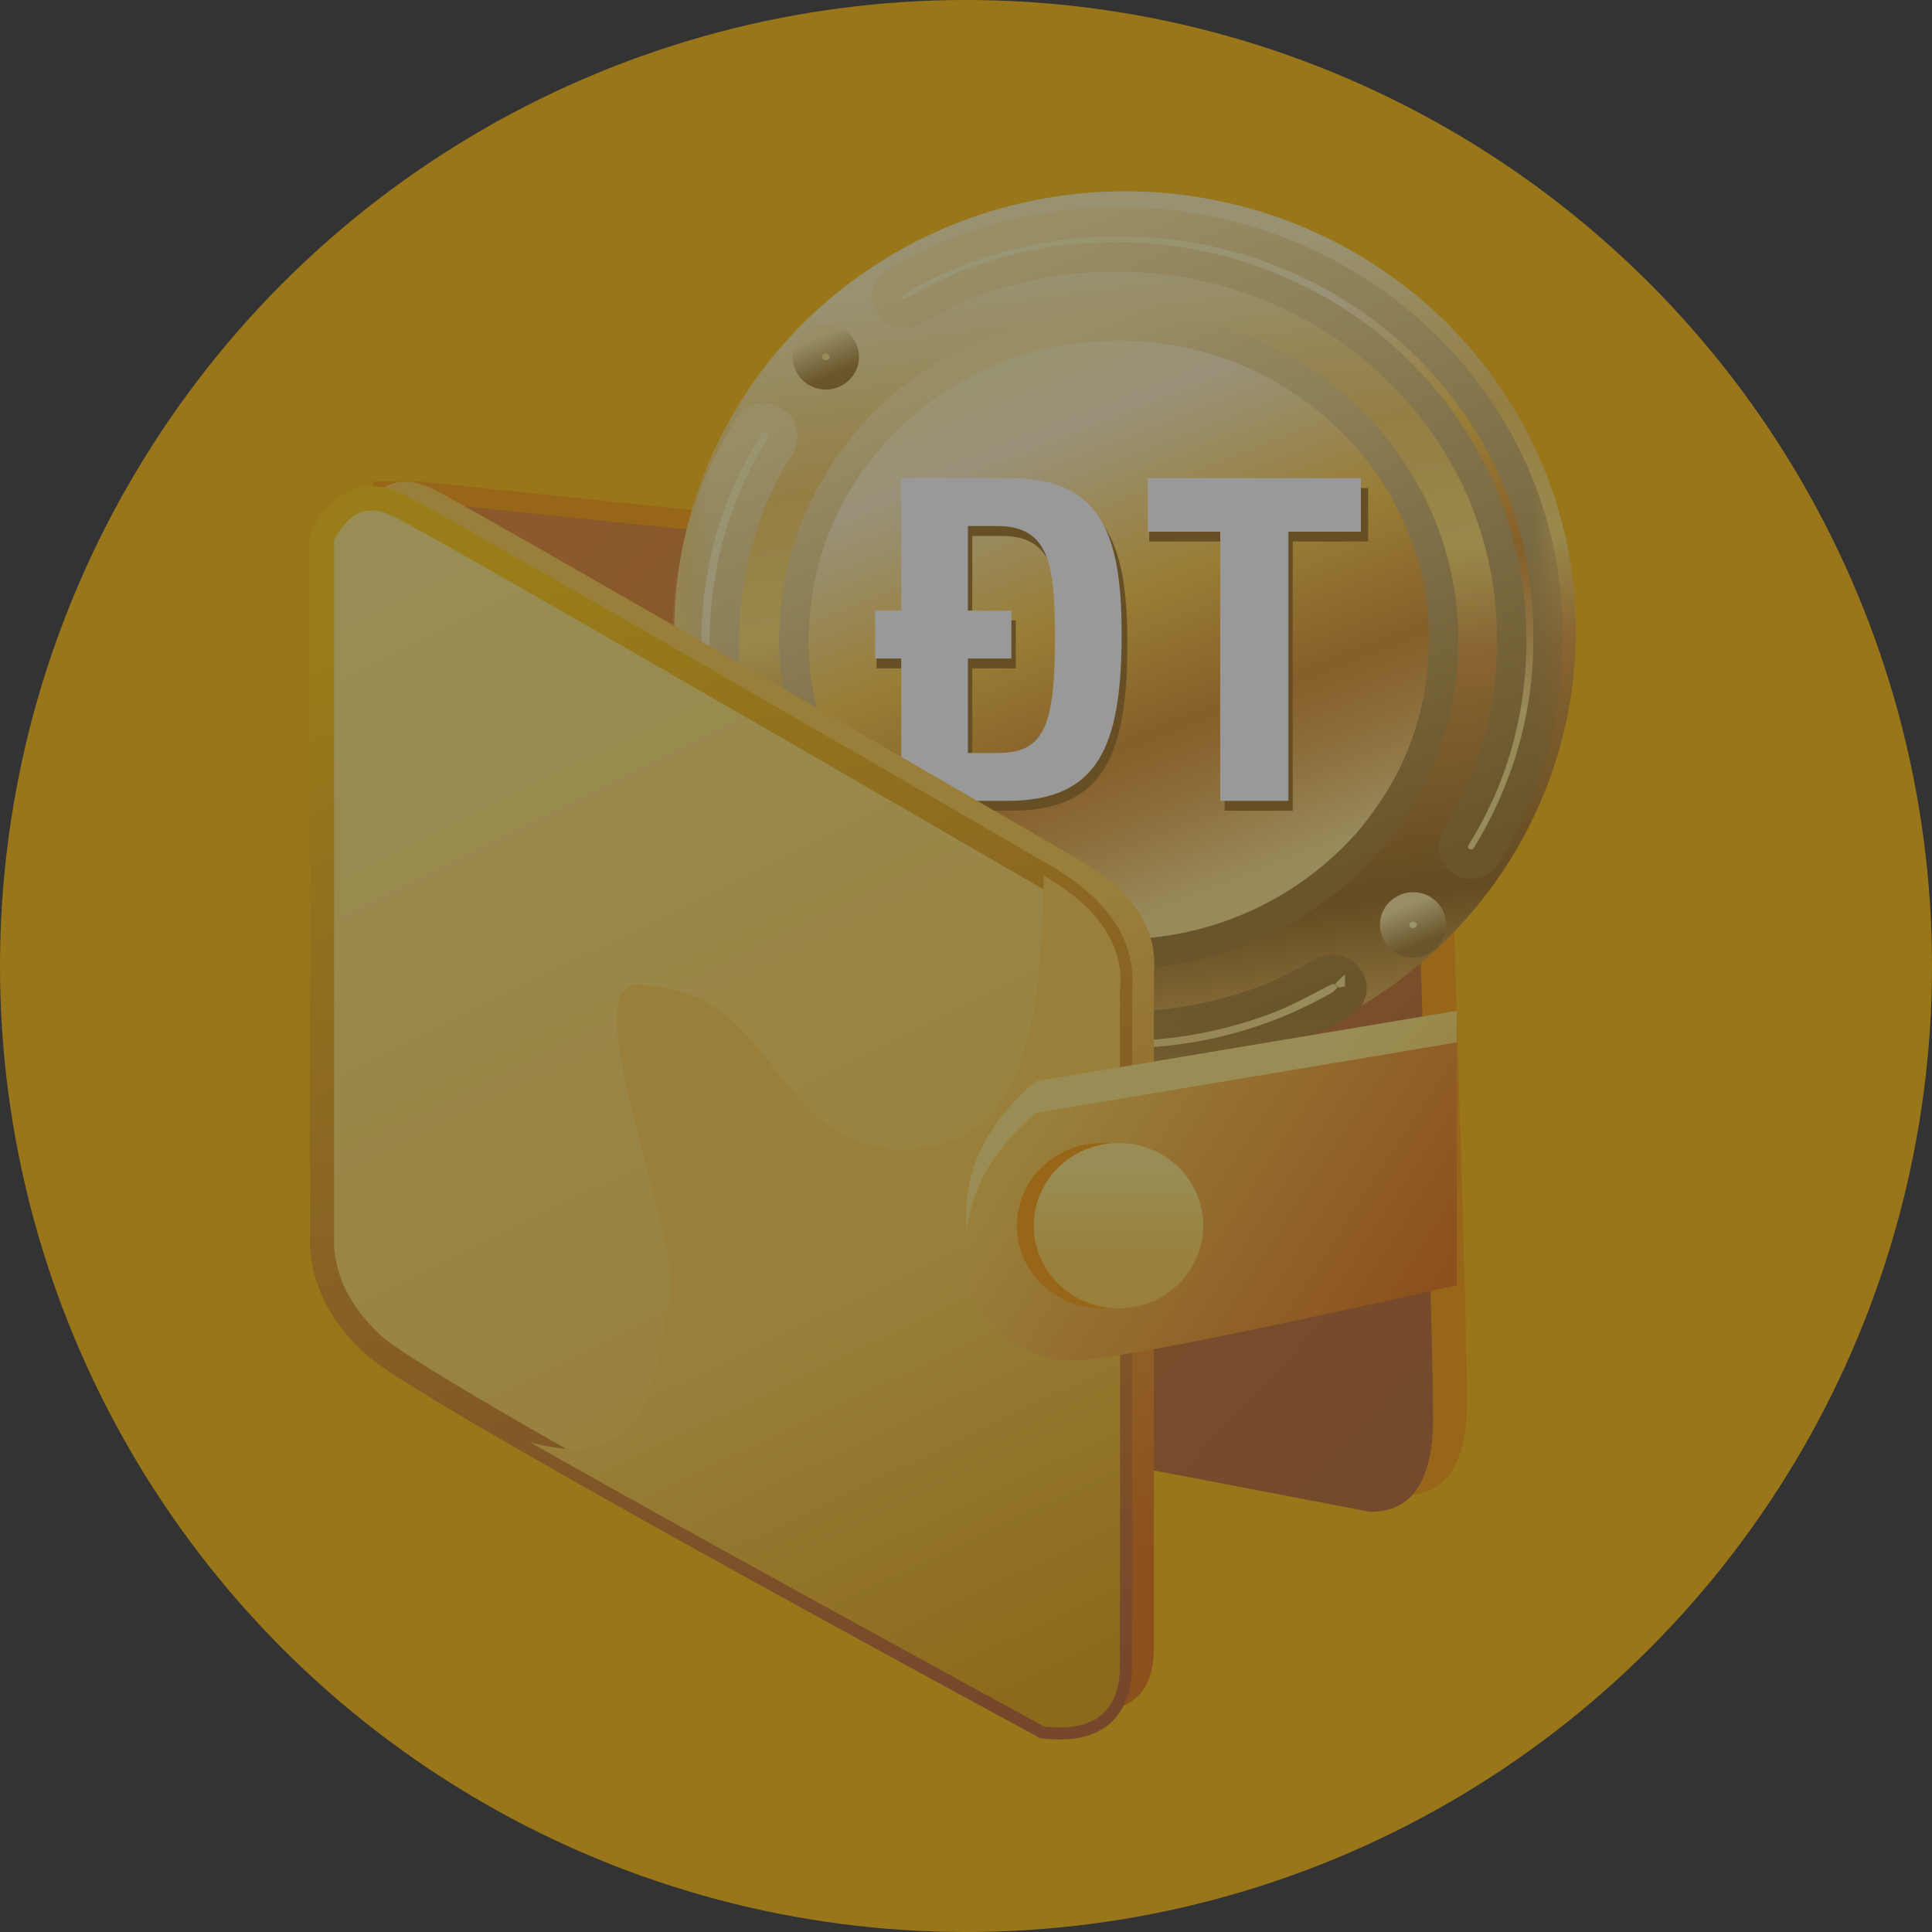 <svg xmlns="http://www.w3.org/2000/svg" xmlns:xlink="http://www.w3.org/1999/xlink" width="40" height="40" viewBox="0 0 40 40">
    <rect x="0" y="0" width="40" height="40" fill="#333333" stroke="none"/>
    <defs>
        <linearGradient id="1blgnljgga" x1="13.384%" x2="100%" y1="14.016%" y2="89.085%">
            <stop offset="0%" stop-color="#E38023"/>
            <stop offset="100%" stop-color="#B56125"/>
        </linearGradient>
        <linearGradient id="hph30eqxob" x1="47.439%" x2="59.844%" y1="7.57%" y2="97.591%">
            <stop offset="0%" stop-color="#FFF2B1"/>
            <stop offset="24.252%" stop-color="#F6CA56"/>
            <stop offset="41.606%" stop-color="#FFDF67"/>
            <stop offset="55.201%" stop-color="#DF972E"/>
            <stop offset="84.121%" stop-color="#966412"/>
            <stop offset="100%" stop-color="#EEB949"/>
        </linearGradient>
        <linearGradient id="8d7tfl9d8f" x1="78.21%" x2="34.161%" y1="101.943%" y2="-6.408%">
            <stop offset="15%" stop-color="#FFE182"/>
            <stop offset="15.77%" stop-color="#FDDD7E"/>
            <stop offset="25.04%" stop-color="#EAB14C"/>
            <stop offset="32.07%" stop-color="#DE962D"/>
            <stop offset="36%" stop-color="#D98C21"/>
            <stop offset="53%" stop-color="#FFC737"/>
            <stop offset="75%" stop-color="#FFF1BE"/>
            <stop offset="94%" stop-color="#FEF6A5"/>
            <stop offset="100%" stop-color="#FDFDD1"/>
        </linearGradient>
        <linearGradient id="3qlil0msre" x1="78.137%" x2="35.878%" y1="101.766%" y2="-2.185%">
            <stop offset="0%" stop-color="#9F7623"/>
            <stop offset="100%" stop-color="#FFE799"/>
        </linearGradient>
        <linearGradient id="9rxfao3d2h" x1="859.525%" x2="7.804%" y1="2045.66%" y2="-49.667%">
            <stop offset="15%" stop-color="#FFE182"/>
            <stop offset="15.77%" stop-color="#FDDD7E"/>
            <stop offset="25.04%" stop-color="#EAB14C"/>
            <stop offset="32.07%" stop-color="#DE962D"/>
            <stop offset="36%" stop-color="#D98C21"/>
            <stop offset="53%" stop-color="#FFC737"/>
            <stop offset="75%" stop-color="#FFF1BE"/>
            <stop offset="94%" stop-color="#FEF6A5"/>
            <stop offset="100%" stop-color="#FDFDD1"/>
        </linearGradient>
        <linearGradient id="4t07ag2n6g" x1="68.176%" x2="29.235%" y1="98.85%" y2="3.049%">
            <stop offset="0%" stop-color="#9F7623"/>
            <stop offset="100%" stop-color="#FFE799"/>
        </linearGradient>
        <linearGradient id="fyzoqdkv7j" x1="57.227%" x2="-794.494%" y1="70.065%" y2="-2025.262%">
            <stop offset="15%" stop-color="#FFE182"/>
            <stop offset="15.77%" stop-color="#FDDD7E"/>
            <stop offset="25.04%" stop-color="#EAB14C"/>
            <stop offset="32.07%" stop-color="#DE962D"/>
            <stop offset="36%" stop-color="#D98C21"/>
            <stop offset="53%" stop-color="#FFC737"/>
            <stop offset="75%" stop-color="#FFF1BE"/>
            <stop offset="94%" stop-color="#FEF6A5"/>
            <stop offset="100%" stop-color="#FDFDD1"/>
        </linearGradient>
        <linearGradient id="gltfnsi3di" x1="68.29%" x2="29.349%" y1="97.277%" y2="1.475%">
            <stop offset="0%" stop-color="#9F7623"/>
            <stop offset="100%" stop-color="#FFE799"/>
        </linearGradient>
        <linearGradient id="r9l2qx33jl" x1="64.358%" x2="20.586%" y1="101.832%" y2="-5.653%">
            <stop offset="15%" stop-color="#FFE182"/>
            <stop offset="15.77%" stop-color="#FDDD7E"/>
            <stop offset="25.04%" stop-color="#EAB14C"/>
            <stop offset="32.07%" stop-color="#DE962D"/>
            <stop offset="36%" stop-color="#D98C21"/>
            <stop offset="53%" stop-color="#FFC737"/>
            <stop offset="75%" stop-color="#FFF1BE"/>
            <stop offset="94%" stop-color="#FEF6A5"/>
            <stop offset="100%" stop-color="#FDFDD1"/>
        </linearGradient>
        <linearGradient id="4cl73yssvk" x1="64.287%" x2="22.296%" y1="101.659%" y2="-1.456%">
            <stop offset="0%" stop-color="#9F7623"/>
            <stop offset="100%" stop-color="#FFE799"/>
        </linearGradient>
        <linearGradient id="5njpq53p7n" x1="73.41%" x2="24.93%" y1="107.296%" y2="-11.438%">
            <stop offset="15%" stop-color="#FFE182"/>
            <stop offset="15.77%" stop-color="#FDDD7E"/>
            <stop offset="25.04%" stop-color="#EAB14C"/>
            <stop offset="32.07%" stop-color="#DE962D"/>
            <stop offset="36%" stop-color="#D98C21"/>
            <stop offset="53%" stop-color="#FFC737"/>
            <stop offset="75%" stop-color="#FFF1BE"/>
            <stop offset="94%" stop-color="#FEF6A5"/>
            <stop offset="100%" stop-color="#FDFDD1"/>
        </linearGradient>
        <linearGradient id="2briehsqnm" x1="68.051%" x2="32.102%" y1="94.17%" y2="6.127%">
            <stop offset="0%" stop-color="#9F7623"/>
            <stop offset="100%" stop-color="#FFE799"/>
        </linearGradient>
        <linearGradient id="v6y3f8225o" x1="56.307%" x2="71.096%" y1="44.241%" y2="95.537%">
            <stop offset="0%" stop-color="#FFCC42"/>
            <stop offset="100%" stop-color="#E56D06"/>
        </linearGradient>
        <linearGradient id="6bnc433k0q" x1="34.204%" x2="60.322%" y1="0%" y2="81.22%">
            <stop offset="0%" stop-color="#FFE877"/>
            <stop offset="100%" stop-color="#FFCC42"/>
        </linearGradient>
        <linearGradient id="7jz7pi7ngp" x1="50%" x2="71.096%" y1="0%" y2="100%">
            <stop offset="0%" stop-color="#FFC800"/>
            <stop offset="100%" stop-color="#BB5C26"/>
        </linearGradient>
        <linearGradient id="nwkiuvpy3r" x1="50%" x2="66.659%" y1="50%" y2="100%">
            <stop offset="0%" stop-color="#FFCC42"/>
            <stop offset="100%" stop-color="#E5A206"/>
        </linearGradient>
        <linearGradient id="s2q8go20us" x1="65.416%" x2="100%" y1="28.958%" y2="50%">
            <stop offset="0%" stop-color="#FFE877"/>
            <stop offset="100%" stop-color="#FFCC42"/>
        </linearGradient>
        <linearGradient id="giy8ofnnut" x1="13.384%" x2="100%" y1="32.357%" y2="69.163%">
            <stop offset="0%" stop-color="#FFCC42"/>
            <stop offset="100%" stop-color="#E56D06"/>
        </linearGradient>
        <linearGradient id="axfba3swru" x1="50%" x2="50%" y1="15.508%" y2="75.84%">
            <stop offset="0%" stop-color="#FFE877"/>
            <stop offset="100%" stop-color="#FFCC42"/>
        </linearGradient>
        <path id="niyzt3wbrc" d="M0 0H18.023V18.839H0z"/>
    </defs>
    <g fill="none" fill-rule="evenodd" opacity=".5">
        <g>
            <g>
                <g transform="translate(-51 -102) translate(12 102) translate(39)">
                    <circle cx="20" cy="20" r="20" fill="#FFBA00"/>
                    <g>
                        <g>
                            <path fill="#FE9900" d="M1.714 23.734l20.343 3.893c.865 0 1.298-.649 1.298-1.946 0-1.298-.153-6.507-.459-15.63-.494-1.108-1.403-1.662-2.726-1.662s-7.475-.583-18.456-1.75H.702l1.012 17.095z" transform="translate(6.667 3.333) translate(.35)"/>
                            <path fill="url(#1blgnljgga)" d="M1.013 24.077l20.343 3.892c.865 0 1.297-.649 1.297-1.946 0-1.298-.153-6.507-.458-15.629-.495-1.108-1.404-1.663-2.727-1.663s-7.475-.583-18.455-1.75H0l1.013 17.096z" transform="translate(6.667 3.333) translate(.35)"/>
                            <g transform="translate(6.667 3.333) translate(.35) translate(6.944)">
                                <ellipse cx="9.333" cy="9.734" fill="url(#hph30eqxob)" rx="9.333" ry="9.106"/>
                                <g transform="translate(.237)">
                                    <mask id="jseyfb11wd" fill="#fff">
                                        <use xlink:href="#niyzt3wbrc"/>
                                    </mask>
                                    <use fill="#FFF" fill-opacity="0" xlink:href="#niyzt3wbrc"/>
                                    <g mask="url(#jseyfb11wd)">
                                        <g>
                                            <path fill="url(#8d7tfl9d8f)" stroke="url(#3qlil0msre)" stroke-width=".608" d="M8.964 0C7.283 0 5.722.438 4.401 1.225c-.03 0-.03.03-.06.03s-.03.029-.06.029c-.15.146-.15.35-.03.496l.03.029.03.03c.12.087.27.087.39.028l.03-.029c.33-.175.66-.35.99-.496C6.743.934 7.824.73 8.905.73c1.08 0 2.192.205 3.182.613.991.409 1.862.963 2.612 1.692.751.73 1.351 1.576 1.772 2.539.42.991.63 2.013.63 3.092 0 1.08-.21 2.13-.63 3.093-.15.32-.3.642-.51.962 0 .03-.03.03-.03.059-.06.117-.06.292.03.38l.03.028.03.03c.15.116.36.116.51-.03l.03-.029c.03-.03.03-.058.03-.058.78-1.284 1.26-2.801 1.26-4.406C17.94 3.88 13.919 0 8.965 0" transform="translate(0 1.256)"/>
                                            <path fill="url(#9rxfao3d2h)" stroke="url(#4t07ag2n6g)" stroke-width=".608" d="M14.789 14.296c-.15.146-.15.38 0 .525.15.146.39.146.54 0 .15-.146.15-.38 0-.525-.15-.146-.39-.146-.54 0" transform="translate(0 1.256)"/>
                                            <path fill="url(#fyzoqdkv7j)" stroke="url(#gltfnsi3di)" stroke-width=".608" d="M3.17 3.063c.15-.145.15-.379 0-.525-.15-.146-.39-.146-.54 0-.15.146-.15.38 0 .525.15.146.39.146.54 0" transform="translate(0 1.256)"/>
                                            <path fill="url(#r9l2qx33jl)" stroke="url(#4cl73yssvk)" stroke-width=".608" d="M13.648 15.58l-.03-.03c-.12-.087-.27-.087-.39-.029-.03 0-.03.03-.06.03-.331.175-.661.35-.991.495-1.021.409-2.102.613-3.183.613-1.08 0-2.192-.204-3.182-.613-.991-.408-1.862-.962-2.612-1.692s-1.351-1.575-1.772-2.538c-.42-.992-.63-2.013-.63-3.093 0-1.079.21-2.13.63-3.092.15-.321.3-.642.51-.963 0 0 .03-.03.03-.058.06-.117.06-.263-.03-.38 0-.029-.03-.029-.06-.058l-.06-.058c-.15-.088-.36-.088-.48.058-.03.03-.03.03-.03.058 0 .03-.03.03-.03.059-.81 1.284-1.26 2.8-1.26 4.434 0 4.785 4.022 8.695 8.976 8.695 1.681 0 3.243-.438 4.594-1.226l.03-.029c.03 0 .03-.029.06-.029.15-.146.15-.35.03-.496-.03-.058-.06-.058-.06-.058" transform="translate(0 1.256)"/>
                                            <path fill="url(#5njpq53p7n)" stroke="url(#2briehsqnm)" stroke-width=".608" d="M15.69 8.46c-.12-3.5-3.093-6.301-6.726-6.301-3.723 0-6.725 2.918-6.725 6.506 0 3.589 3.002 6.506 6.725 6.506.18 0 .36 0 .54-.029 1.862-.146 3.513-1.021 4.654-2.334.15-.175.3-.38.42-.554.72-1.021 1.111-2.276 1.111-3.589v-.204" transform="translate(0 1.256)"/>
                                            <g>
                                                <path fill="#9C6C18" d="M10.225 0.263L10.225 1.371 8.664 1.371 8.664 6.944 7.253 6.944 7.253 1.371 5.692 1.371 5.692 0.263z" transform="translate(0 1.256) translate(3.903 5.252)"/>
                                                <g>
                                                    <path fill="#9C6C18" d="M.618 3.997h-.57v-.992h.57V.263H2.93C4.88.263 5.24 1.546 5.24 3.5c0 2.363-.54 3.443-2.402 3.443H.618V3.997zm1.41-.992h.902v.992h-.901v1.955h.63c.991 0 1.171-.584 1.171-2.393 0-1.517-.12-2.304-1.2-2.304h-.601v1.75z" transform="translate(0 1.256) translate(3.903 5.252)"/>
                                                    <g fill="#FFF">
                                                        <path d="M.558 3.793h-.54V2.8h.54V.058h2.281c1.922 0 2.282 1.284 2.282 3.239 0 2.363-.51 3.443-2.372 3.443H.558V3.793zm1.38-.992h.901v.992h-.9v1.955h.63c.961 0 1.171-.584 1.171-2.393 0-1.517-.12-2.305-1.2-2.305h-.601V2.8zM10.075.058L10.075 1.167 8.574 1.167 8.574 6.74 7.163 6.74 7.163 1.167 5.662 1.167 5.662.058z" transform="translate(0 1.256) translate(3.903 5.252)"/>
                                                    </g>
                                                </g>
                                            </g>
                                        </g>
                                    </g>
                                </g>
                            </g>
                        </g>
                        <g>
                            <path fill="url(#v6y3f8225o)" d="M.702.804v14.72c.06.744.415 1.414 1.065 2.009.65.595 5.277 3.227 13.88 7.897 1.051.12 1.576-.31 1.576-1.288V10.174c.088-.912-.437-1.698-1.575-2.359C13.94 6.825 3.3.652 2.296.152 1.626-.182 1.095.035.702.804z" transform="translate(6.667 3.333) translate(0 6.64)"/>
                            <path fill="url(#6bnc433k0q)" stroke="url(#7jz7pi7ngp)" stroke-width=".5" d="M0 1.146v14.72c.06.744.415 1.414 1.066 2.01.65.594 5.277 3.227 13.88 7.896 1.05.12 1.575-.31 1.575-1.288V10.516c.088-.912-.437-1.698-1.575-2.359C13.238 7.167 2.599.995 1.594.494.924.16.393.378 0 1.146z" transform="translate(6.667 3.333) translate(0 6.64)"/>
                            <path fill="url(#nwkiuvpy3r)" d="M6.508 10.42c-1.316 0 1.02 5.44.7 6.517-.321 1.078-.134 3.718-2.9 2.95 1.55.89 5.096 2.853 10.638 5.885 1.05.12 1.575-.31 1.575-1.288V10.516c.088-.912-.437-1.698-1.575-2.359-.082 2.262-.082 5.659-2.89 5.659-2.806 0-2.601-3.397-5.548-3.397z" transform="translate(6.667 3.333) translate(0 6.64)"/>
                        </g>
                        <g transform="translate(6.667 3.333) translate(13.333 17.594)">
                            <path fill="url(#s2q8go20us)" d="M10.161 0L1.447 1.46C.482 2.275 0 3.204 0 4.248c0 1.565 1.184 2.344 2.187 2.344.67 0 3.327-.521 7.974-1.563V0z"/>
                            <path fill="url(#giy8ofnnut)" d="M10.161.655l-8.714 1.46C.482 2.93 0 3.859 0 4.903c0 1.565 1.184 2.344 2.187 2.344.67 0 3.327-.521 7.974-1.564V.655z"/>
                            <ellipse cx="2.807" cy="4.45" fill="#FE9900" rx="1.754" ry="1.712"/>
                            <ellipse cx="3.158" cy="4.45" fill="url(#axfba3swru)" rx="1.754" ry="1.712"/>
                        </g>
                    </g>
                </g>
            </g>
        </g>
    </g>
</svg>
